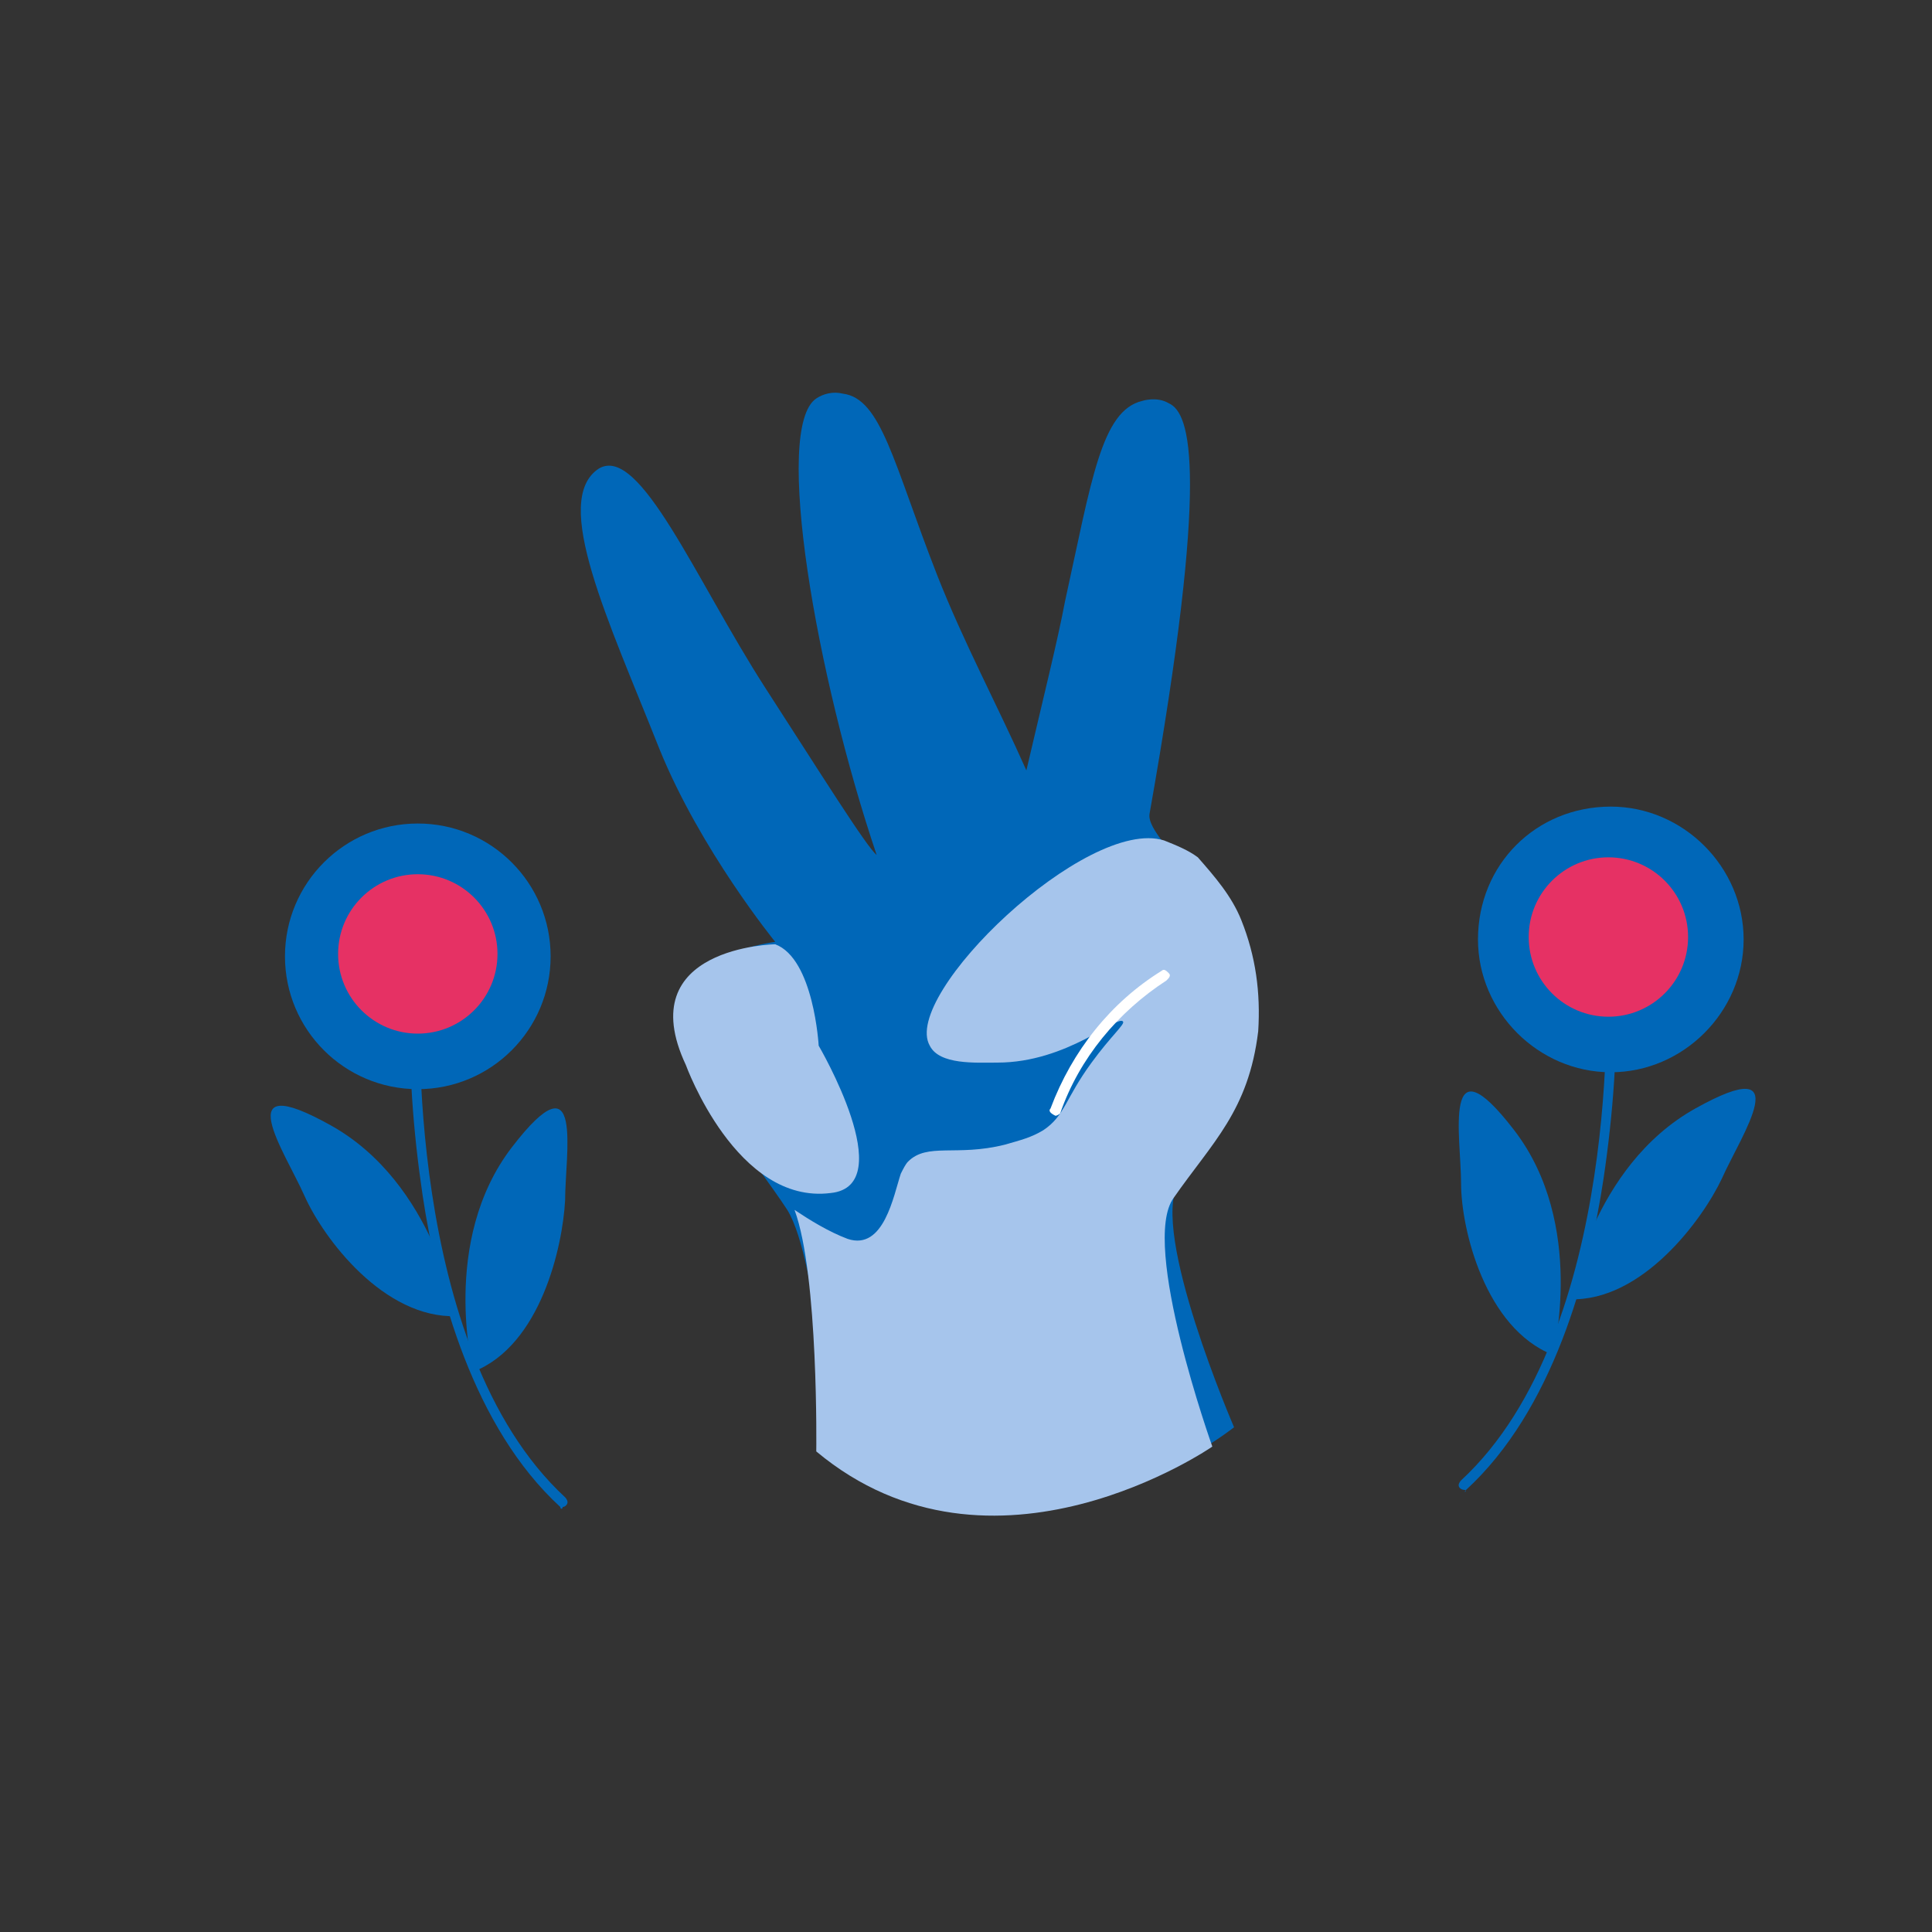 <?xml version="1.0" encoding="utf-8"?>
<!-- Generator: Adobe Illustrator 26.3.1, SVG Export Plug-In . SVG Version: 6.00 Build 0)  -->
<svg version="1.1" id="Capa_1" xmlns="http://www.w3.org/2000/svg" xmlns:xlink="http://www.w3.org/1999/xlink" x="0px" y="0px"
	 viewBox="0 0 80 80" style="enable-background:new 0 0 80 80;" xml:space="preserve">
<rect x="0" y="0" width="80" height="80" fill="#333333" stroke="none"/>
<style type="text/css">
	.st0{fill:#0067B8;}
	.st1{fill:#E63164;}
	.st2{fill:#A6C5EC;}
	.st3{fill:#FFFFFF;}
</style>
<path class="st0" d="M23.2,62.4c-3.6-3.3-5.1-8.9-5.7-12.9c-0.4-2.7-0.6-5.4-0.5-8.1c0-0.1,0.1-0.2,0.2-0.2s0.2,0.1,0.2,0.2
	c0,0.1-0.7,14.4,6,20.6c0,0,0.1,0.1,0.1,0.2c0,0.1-0.1,0.2-0.2,0.2C23.3,62.5,23.2,62.5,23.2,62.4z"/>
<path class="st0" d="M23.4,49.7c0-1.9,0.8-6.1-2.2-2.2s-1.6,9.3-1.6,9.3C22.4,55.7,23.3,51.6,23.4,49.7z"/>
<path class="st0" d="M12.6,49.5c-0.8-1.8-3.2-5.3,1.1-2.9c4.3,2.4,5.2,7.9,5.2,7.9C15.9,54.6,13.4,51.3,12.6,49.5z"/>
<circle class="st0" cx="17.3" cy="39.6" r="5.5"/>
<circle class="st1" cx="17.3" cy="39.5" r="3.3"/>
<path class="st0" d="M60.7,61.7c3.6-3.3,5.1-8.9,5.7-12.9c0.4-2.7,0.6-5.4,0.5-8.1c0-0.1-0.1-0.2-0.2-0.2s-0.2,0.1-0.2,0.2
	c0,0.1,0.7,14.4-6,20.6c0,0-0.1,0.1-0.1,0.2C60.4,61.6,60.5,61.7,60.7,61.7C60.6,61.8,60.7,61.8,60.7,61.7z"/>
<path class="st0" d="M60.5,49c0-1.9-0.8-6.1,2.2-2.2c3,3.9,1.6,9.3,1.6,9.3C61.5,55,60.5,50.9,60.5,49z"/>
<path class="st0" d="M71.3,48.8c0.8-1.8,3.2-5.3-1.1-2.9c-4.3,2.4-5.2,7.9-5.2,7.9C68,53.9,70.5,50.5,71.3,48.8z"/>
<path class="st0" d="M61.2,38.9c0,3,2.5,5.5,5.5,5.5c3,0,5.5-2.5,5.5-5.5s-2.5-5.5-5.5-5.5C63.6,33.4,61.2,35.8,61.2,38.9z"/>
<circle class="st1" cx="66.6" cy="38.8" r="3.3"/>
<path class="st0" d="M34.4,60.5c0,0-0.5-8.3-1.8-10.4c-1.3-2-4.5-5.8-4.5-8.2s4-2.9,4-2.9s-3.1-3.8-4.8-8
	c-2.1-5.3-4.5-10.3-2.5-11.6c1.7-1,4,4.6,6.9,9.1c2.2,3.4,4.2,6.6,4.6,6.9C33.8,28,32,17.7,33.8,16.5c0.3-0.2,0.7-0.3,1.1-0.2
	c1.6,0.2,2.1,2.9,3.9,7.5c1.1,2.8,2.5,5.4,3.7,8.1c0.7-3,1.3-5.4,1.6-7c1.1-5,1.5-7.9,3.2-8.3c0,0,0.6-0.2,1.1,0.1
	c0.9,0.4,1.7,2.9-0.8,17c-0.2,1.2,4.4,4.2,4.2,8.2c-0.1,0.7-0.2,1.4-0.4,2.1c-0.5,1.7-1.4,3.1-2.6,5c-1.2,2,2.3,10.1,2.3,10.1
	S42.3,66.1,34.4,60.5z"/>
<path class="st2" d="M28.4,44.1c0,0,2.1,5.8,6,5.3c2.9-0.3-0.5-6.1-0.5-6.1s-0.2-3.6-1.8-4.2C32.1,39.1,26.1,39.2,28.4,44.1z"/>
<path class="st2" d="M50.2,59.9c0,0-3-8.4-1.6-10.3c1.6-2.3,3.1-3.6,3.5-6.9c0.1-1.6-0.1-3.1-0.7-4.6c-0.4-1-1.1-1.8-1.8-2.6
	c-0.4-0.3-0.9-0.5-1.4-0.7c-3.2-1-10.9,6.4-9.7,8.5c0.4,0.8,1.9,0.7,2.8,0.7c2.9,0,5-2,5.2-1.7c0.1,0.1-0.5,0.6-1.3,1.7
	c-1.1,1.5-1.1,2.2-2,2.8c-0.5,0.3-0.9,0.4-1.6,0.6c-2,0.5-3.2-0.1-4,0.7c-0.1,0.1-0.2,0.3-0.3,0.5c-0.3,0.9-0.7,3.2-2.2,2.7
	c-0.8-0.3-1.6-0.8-2.2-1.2c1,2.7,0.9,10,0.9,10C41.1,66.2,50.2,59.9,50.2,59.9z"/>
<path class="st3" d="M43.7,46.2C43.7,46.2,43.6,46.2,43.7,46.2c-0.2-0.1-0.3-0.2-0.2-0.3c0.9-2.4,2.5-4.4,4.6-5.7
	c0.1-0.1,0.2,0,0.3,0.1s0,0.2-0.1,0.3c-2,1.3-3.6,3.2-4.4,5.5C43.9,46.1,43.8,46.2,43.7,46.2z"/>
</svg>

